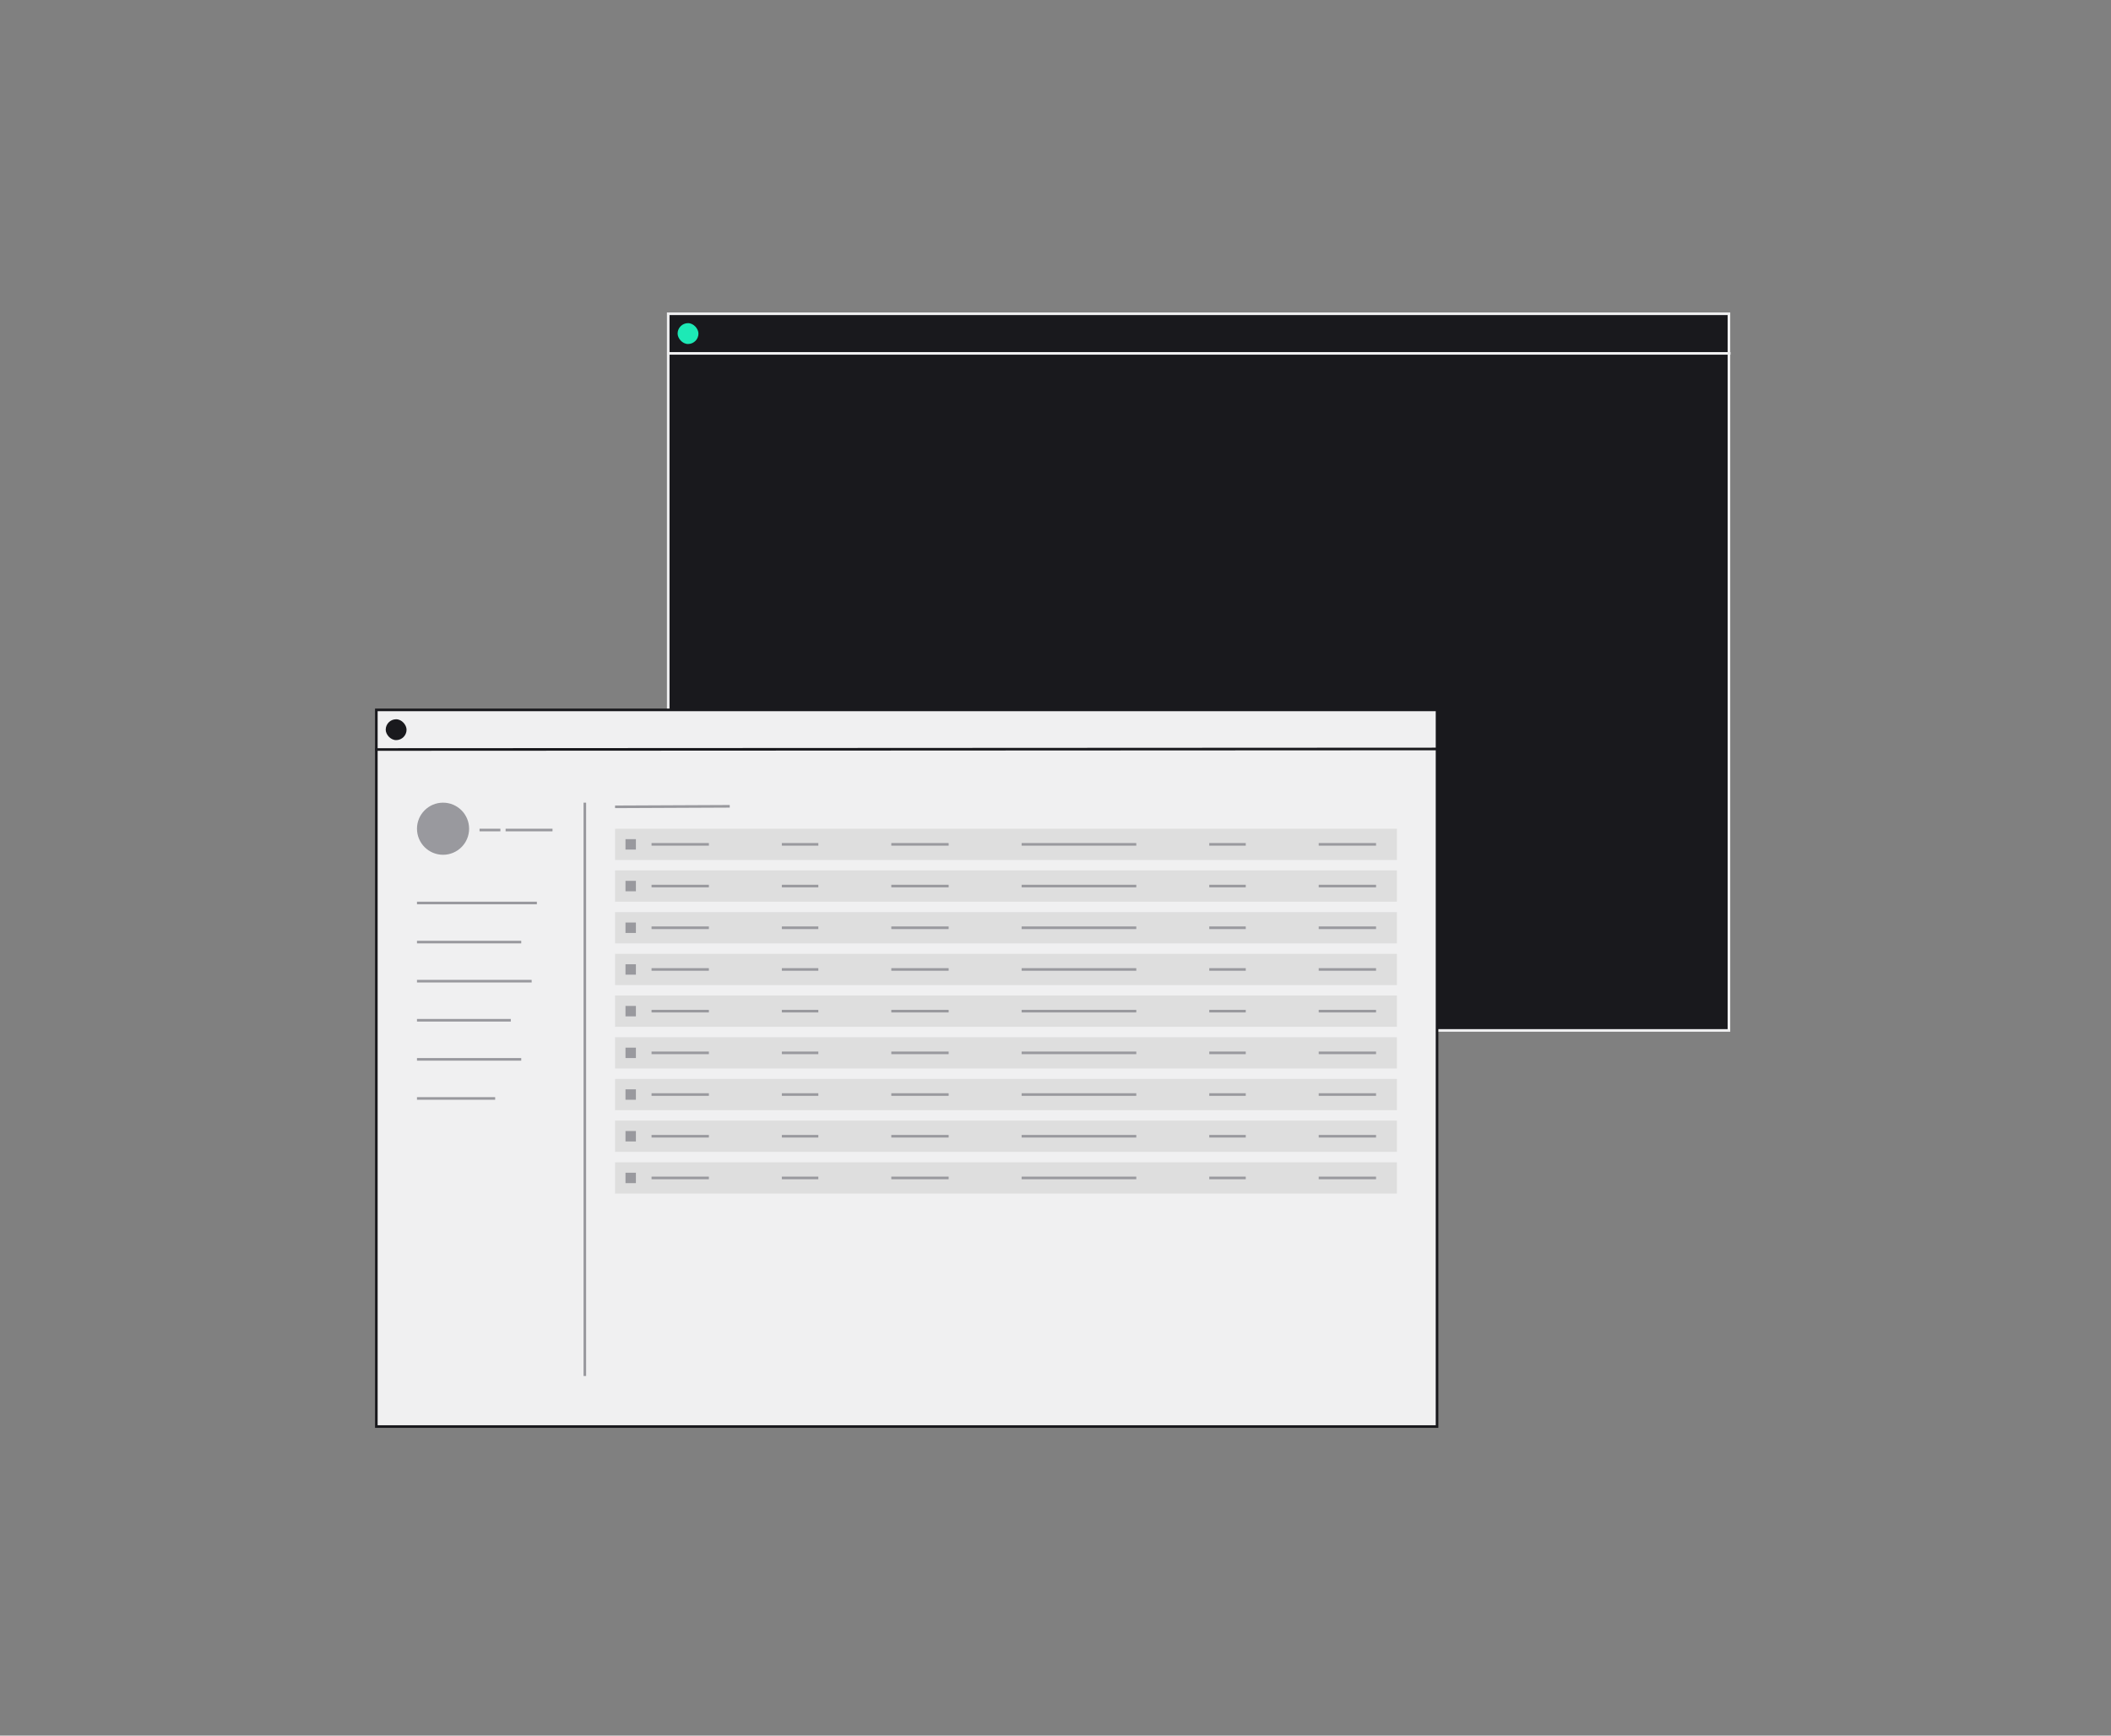 <svg xmlns="http://www.w3.org/2000/svg" viewBox="0 0 405 333" fill="none"><rect x="0" y="0" width="405" height="333" fill="#808080" stroke="none"/><style>
@keyframes a0_t { 0% { transform: translate(-10px,0px); } 9.655% { transform: translate(-10px,0px); animation-timing-function: cubic-bezier(.4,0,1,1); } 11.034% { transform: translate(0px,0px); } 97.931% { transform: translate(0px,0px); animation-timing-function: cubic-bezier(0,0,.6,1); } 99.31% { transform: translate(-10px,0px); } 100% { transform: translate(-10px,0px); } }
@keyframes a0_o { 0% { opacity: 0; } 9.655% { opacity: 0; animation-timing-function: cubic-bezier(.4,0,1,1); } 11.034% { opacity: 1; } 97.931% { opacity: 1; animation-timing-function: cubic-bezier(0,0,.6,1); } 99.31% { opacity: 0; } 100% { opacity: 0; } }
@keyframes a1_t { 0% { transform: translate(-10px,0px); } 8.966% { transform: translate(-10px,0px); animation-timing-function: cubic-bezier(.4,0,1,1); } 10.345% { transform: translate(0px,0px); } 97.241% { transform: translate(0px,0px); animation-timing-function: cubic-bezier(0,0,.6,1); } 98.621% { transform: translate(-10px,0px); } 100% { transform: translate(-10px,0px); } }
@keyframes a1_o { 0% { opacity: 0; } 8.966% { opacity: 0; animation-timing-function: cubic-bezier(.4,0,1,1); } 10.345% { opacity: 1; } 97.241% { opacity: 1; animation-timing-function: cubic-bezier(0,0,.6,1); } 98.621% { opacity: 0; } 100% { opacity: 0; } }
@keyframes a2_f { 0% { fill: #f0f0f1; } 57.241% { fill: #f0f0f1; } 58.621% { fill: #1DE9B6; } 100% { fill: #1DE9B6; } }
@keyframes a3_f { 0% { fill: #f0f0f1; } 57.241% { fill: #f0f0f1; } 58.621% { fill: #1DE9B6; } 100% { fill: #1DE9B6; } }
@keyframes a4_t { 0% { transform: translate(-10px,0px); } 8.276% { transform: translate(-10px,0px); animation-timing-function: cubic-bezier(.4,0,1,1); } 9.655% { transform: translate(0px,0px); } 96.552% { transform: translate(0px,0px); animation-timing-function: cubic-bezier(0,0,.6,1); } 97.931% { transform: translate(-10px,0px); } 100% { transform: translate(-10px,0px); } }
@keyframes a4_o { 0% { opacity: 0; } 8.276% { opacity: 0; animation-timing-function: cubic-bezier(.4,0,1,1); } 9.655% { opacity: 1; } 96.552% { opacity: 1; animation-timing-function: cubic-bezier(0,0,.6,1); } 97.931% { opacity: 0; } 100% { opacity: 0; } }
@keyframes a5_t { 0% { transform: translate(-10px,0px); } 7.586% { transform: translate(-10px,0px); animation-timing-function: cubic-bezier(.4,0,1,1); } 8.966% { transform: translate(0px,0px); } 95.862% { transform: translate(0px,0px); animation-timing-function: cubic-bezier(0,0,.6,1); } 97.241% { transform: translate(-10px,0px); } 100% { transform: translate(-10px,0px); } }
@keyframes a5_o { 0% { opacity: 0; } 7.586% { opacity: 0; animation-timing-function: cubic-bezier(.4,0,1,1); } 8.966% { opacity: 1; } 95.862% { opacity: 1; animation-timing-function: cubic-bezier(0,0,.6,1); } 97.241% { opacity: 0; } 100% { opacity: 0; } }
@keyframes a6_t { 0% { transform: translate(-10px,0px); } 6.896% { transform: translate(-10px,0px); animation-timing-function: cubic-bezier(.4,0,1,1); } 8.276% { transform: translate(0px,0px); } 95.172% { transform: translate(0px,0px); animation-timing-function: cubic-bezier(0,0,.6,1); } 96.552% { transform: translate(-10px,0px); } 100% { transform: translate(-10px,0px); } }
@keyframes a6_o { 0% { opacity: 0; } 6.897% { opacity: 0; animation-timing-function: cubic-bezier(.4,0,1,1); } 8.276% { opacity: 1; } 95.172% { opacity: 1; animation-timing-function: cubic-bezier(0,0,.6,1); } 96.552% { opacity: 0; } 100% { opacity: 0; } }
@keyframes a7_t { 0% { transform: translate(-10px,0px); } 6.207% { transform: translate(-10px,0px); animation-timing-function: cubic-bezier(.4,0,1,1); } 7.586% { transform: translate(0px,0px); } 94.483% { transform: translate(0px,0px); animation-timing-function: cubic-bezier(0,0,.6,1); } 95.862% { transform: translate(-10px,0px); } 100% { transform: translate(-10px,0px); } }
@keyframes a7_o { 0% { opacity: 0; } 6.207% { opacity: 0; animation-timing-function: cubic-bezier(.4,0,1,1); } 7.586% { opacity: 1; } 94.483% { opacity: 1; animation-timing-function: cubic-bezier(0,0,.6,1); } 95.862% { opacity: 0; } 100% { opacity: 0; } }
@keyframes a8_f { 0% { fill: #1DE9B6; } 56.552% { fill: #1DE9B6; } 57.931% { fill: #f0f0f1; } 100% { fill: #f0f0f1; } }
@keyframes a9_f { 0% { fill: #1DE9B6; } 56.552% { fill: #1DE9B6; } 57.931% { fill: #f0f0f1; } 100% { fill: #f0f0f1; } }
@keyframes a10_t { 0% { transform: translate(-10px,0px); } 5.517% { transform: translate(-10px,0px); animation-timing-function: cubic-bezier(.4,0,1,1); } 6.896% { transform: translate(0px,0px); } 93.793% { transform: translate(0px,0px); animation-timing-function: cubic-bezier(0,0,.6,1); } 95.172% { transform: translate(-10px,0px); } 100% { transform: translate(-10px,0px); } }
@keyframes a10_o { 0% { opacity: 0; } 5.517% { opacity: 0; animation-timing-function: cubic-bezier(.4,0,1,1); } 6.897% { opacity: 1; } 93.793% { opacity: 1; animation-timing-function: cubic-bezier(0,0,.6,1); } 95.172% { opacity: 0; } 100% { opacity: 0; } }
@keyframes a11_t { 0% { transform: translate(-10px,0px); } 4.827% { transform: translate(-10px,0px); animation-timing-function: cubic-bezier(.4,0,1,1); } 6.207% { transform: translate(0px,0px); } 93.103% { transform: translate(0px,0px); animation-timing-function: cubic-bezier(0,0,.6,1); } 94.483% { transform: translate(-10px,0px); } 100% { transform: translate(-10px,0px); } }
@keyframes a11_o { 0% { opacity: 0; } 4.828% { opacity: 0; animation-timing-function: cubic-bezier(.4,0,1,1); } 6.207% { opacity: 1; } 93.103% { opacity: 1; animation-timing-function: cubic-bezier(0,0,.6,1); } 94.483% { opacity: 0; } 100% { opacity: 0; } }
@keyframes a12_t { 0% { transform: translate(-10px,0px); } 4.138% { transform: translate(-10px,0px); animation-timing-function: cubic-bezier(.4,0,1,1); } 5.517% { transform: translate(0px,0px); } 92.414% { transform: translate(0px,0px); animation-timing-function: cubic-bezier(0,0,.6,1); } 93.793% { transform: translate(-10px,0px); } 100% { transform: translate(-10px,0px); } }
@keyframes a12_o { 0% { opacity: 0; } 4.138% { opacity: 0; animation-timing-function: cubic-bezier(.4,0,1,1); } 5.517% { opacity: 1; } 92.414% { opacity: 1; animation-timing-function: cubic-bezier(0,0,.6,1); } 93.793% { opacity: 0; } 100% { opacity: 0; } }
@keyframes a13_f { 0% { fill: #1DE9B6; } 55.862% { fill: #1DE9B6; } 57.241% { fill: #f0f0f1; } 100% { fill: #f0f0f1; } }
@keyframes a14_f { 0% { fill: #1DE9B6; } 55.862% { fill: #1DE9B6; } 57.241% { fill: #f0f0f1; } 100% { fill: #f0f0f1; } }
@keyframes a15_t { 0% { transform: translate(-10px,0px); } 3.448% { transform: translate(-10px,0px); animation-timing-function: cubic-bezier(.4,0,1,1); } 4.827% { transform: translate(0px,0px); } 91.724% { transform: translate(0px,0px); animation-timing-function: cubic-bezier(0,0,.6,1); } 93.103% { transform: translate(-10px,0px); } 100% { transform: translate(-10px,0px); } }
@keyframes a15_o { 0% { opacity: 0; } 3.448% { opacity: 0; animation-timing-function: cubic-bezier(.4,0,1,1); } 4.828% { opacity: 1; } 91.724% { opacity: 1; animation-timing-function: cubic-bezier(0,0,.6,1); } 93.103% { opacity: 0; } 100% { opacity: 0; } }
@keyframes a16_t { 0% { transform: translate(-10px,0px); } 10.345% { transform: translate(-10px,0px); animation-timing-function: cubic-bezier(.4,0,1,1); } 11.724% { transform: translate(0px,0px); } 53.103% { transform: translate(0px,0px); animation-timing-function: cubic-bezier(0,0,.6,1); } 54.483% { transform: translate(-10px,0px); } 100% { transform: translate(-10px,0px); } }
@keyframes a16_o { 0% { opacity: 0; } 10.345% { opacity: 0; animation-timing-function: cubic-bezier(.4,0,1,1); } 11.724% { opacity: 1; } 53.103% { opacity: 1; animation-timing-function: cubic-bezier(0,0,.6,1); } 54.483% { opacity: 0; } 100% { opacity: 0; } }
@keyframes a17_t { 0% { transform: translate(-10px,0px); } 54.483% { transform: translate(-10px,0px); animation-timing-function: cubic-bezier(.4,0,1,1); } 55.862% { transform: translate(0px,0px); } 98.621% { transform: translate(0px,0px); animation-timing-function: cubic-bezier(0,0,.6,1); } 100% { transform: translate(-10px,0px); } }
@keyframes a17_o { 0% { opacity: 0; } 54.483% { opacity: 0; animation-timing-function: cubic-bezier(.4,0,1,1); } 55.862% { opacity: 1; } 98.621% { opacity: 1; animation-timing-function: cubic-bezier(0,0,.6,1); } 100% { opacity: 0; } }
@keyframes a18_t { 0% { transform: translate(0px,0px); } 22.069% { transform: translate(0px,0px); animation-timing-function: cubic-bezier(.4,0,1,1); } 24.138% { transform: translate(-33px,0px); } 48.276% { transform: translate(-33px,0px); animation-timing-function: cubic-bezier(0,0,.6,1); } 50.345% { transform: translate(0px,0px); } 72.414% { transform: translate(0px,0px); animation-timing-function: cubic-bezier(.4,0,1,1); } 74.483% { transform: translate(-33px,0px); } 100% { transform: translate(-33px,0px); } }
@keyframes a18_o { 0% { opacity: 1; } 22.759% { opacity: 1; animation-timing-function: cubic-bezier(.4,0,1,1); } 24.138% { opacity: 0; } 48.276% { opacity: 0; animation-timing-function: cubic-bezier(0,0,.6,1); } 49.655% { opacity: 1; } 73.103% { opacity: 1; animation-timing-function: cubic-bezier(.4,0,1,1); } 74.483% { opacity: 0; } 100% { opacity: 0; } }
@keyframes a19_f { 0% { fill: #dedede; } 17.241% { fill: #dedede; } 18.621% { fill: #6be2bd; } 22.759% { fill: #6be2bd; } 24.138% { fill: #dedede; } 62.069% { fill: #dedede; } 63.448% { fill: #6be2bd; } 67.586% { fill: #6be2bd; } 68.966% { fill: #dedede; } 100% { fill: #dedede; } }
@keyframes a20_f { 0% { fill: #99999e; } 17.241% { fill: #99999e; } 18.621% { fill: #fff; } 22.759% { fill: #fff; } 24.138% { fill: #99999e; } 62.069% { fill: #99999e; } 63.448% { fill: #fff; } 67.586% { fill: #fff; } 68.966% { fill: #99999e; } 100% { fill: #99999e; } }
@keyframes a21_s { 0% { stroke: #99999e; } 17.241% { stroke: #99999e; } 18.621% { stroke: #fff; } 22.759% { stroke: #fff; } 24.138% { stroke: #99999e; } 62.069% { stroke: #99999e; } 63.448% { stroke: #fff; } 67.586% { stroke: #fff; } 68.966% { stroke: #99999e; } 100% { stroke: #99999e; } }
@keyframes a22_s { 0% { stroke: #99999e; } 17.241% { stroke: #99999e; } 18.621% { stroke: #fff; } 22.759% { stroke: #fff; } 24.138% { stroke: #99999e; } 62.069% { stroke: #99999e; } 63.448% { stroke: #fff; } 67.586% { stroke: #fff; } 68.966% { stroke: #99999e; } 100% { stroke: #99999e; } }
@keyframes a23_s { 0% { stroke: #99999e; } 17.241% { stroke: #99999e; } 18.621% { stroke: #fff; } 22.759% { stroke: #fff; } 24.138% { stroke: #99999e; } 62.069% { stroke: #99999e; } 63.448% { stroke: #fff; } 67.586% { stroke: #fff; } 68.966% { stroke: #99999e; } 100% { stroke: #99999e; } }
@keyframes a24_s { 0% { stroke: #99999e; } 17.241% { stroke: #99999e; } 18.621% { stroke: #fff; } 22.759% { stroke: #fff; } 24.138% { stroke: #99999e; } 62.069% { stroke: #99999e; } 63.448% { stroke: #fff; } 67.586% { stroke: #fff; } 68.966% { stroke: #99999e; } 100% { stroke: #99999e; } }
@keyframes a25_s { 0% { stroke: #99999e; } 17.241% { stroke: #99999e; } 18.621% { stroke: #fff; } 22.759% { stroke: #fff; } 24.138% { stroke: #99999e; } 62.069% { stroke: #99999e; } 63.448% { stroke: #fff; } 67.586% { stroke: #fff; } 68.966% { stroke: #99999e; } 100% { stroke: #99999e; } }
@keyframes a26_s { 0% { stroke: #99999e; } 17.241% { stroke: #99999e; } 18.621% { stroke: #fff; } 22.759% { stroke: #fff; } 24.138% { stroke: #99999e; } 62.069% { stroke: #99999e; } 63.448% { stroke: #fff; } 67.586% { stroke: #fff; } 68.966% { stroke: #99999e; } 100% { stroke: #99999e; } }
@keyframes a27_t { 0% { transform: translate(10px,0px); } 27.586% { transform: translate(10px,0px); animation-timing-function: cubic-bezier(0,0,.6,1); } 29.655% { transform: translate(0px,0px); } 42.069% { transform: translate(0px,0px); animation-timing-function: cubic-bezier(.4,0,1,1); } 44.138% { transform: translate(10px,0px); } 77.931% { transform: translate(10px,0px); animation-timing-function: cubic-bezier(0,0,.6,1); } 80% { transform: translate(0px,0px); } 89.655% { transform: translate(0px,0px); animation-timing-function: cubic-bezier(.4,0,1,1); } 91.724% { transform: translate(10px,0px); } 100% { transform: translate(10px,0px); } }
@keyframes a27_o { 0% { opacity: 0; } 27.586% { opacity: 0; animation-timing-function: cubic-bezier(0,0,.6,1); } 28.966% { opacity: 1; } 42.759% { opacity: 1; animation-timing-function: cubic-bezier(.4,0,1,1); } 44.138% { opacity: 0; } 77.931% { opacity: 0; animation-timing-function: cubic-bezier(0,0,.6,1); } 79.31% { opacity: 1; } 90.345% { opacity: 1; animation-timing-function: cubic-bezier(.4,0,1,1); } 91.724% { opacity: 0; } 100% { opacity: 0; } }
@keyframes a28_f { 0% { fill: #1DE9B6; } 37.241% { fill: #1DE9B6; } 38.621% { fill: #19191d; } 75.862% { fill: #19191d; } 77.241% { fill: #5a5b6a; } 100% { fill: #5a5b6a; } }
@keyframes a29_s { 0% { stroke: #1DE9B6; } 75.862% { stroke: #1DE9B6; } 77.241% { stroke: #5a5b6a; } 100% { stroke: #5a5b6a; } }
@keyframes a29_f { 0% { fill: #1DE9B6; } 75.862% { fill: #1DE9B6; } 77.241% { fill: #5a5b6a; } 100% { fill: #5a5b6a; } }
@keyframes a30_s { 0% { stroke: #99999e; } 75.862% { stroke: #99999e; } 77.241% { stroke: #5a5b6a; } 100% { stroke: #5a5b6a; } }
@keyframes a31_s { 0% { stroke: #1DE9B6; } 75.862% { stroke: #1DE9B6; } 77.241% { stroke: #5a5b6a; } 100% { stroke: #5a5b6a; } }
@keyframes a31_f { 0% { fill: #fff; } 32.414% { fill: #fff; } 33.793% { fill: #1DE9B6; } 75.862% { fill: #1DE9B6; } 77.241% { fill: #fff; } 100% { fill: #fff; } }
@keyframes a32_s { 0% { stroke: #99999e; } 75.862% { stroke: #99999e; } 77.241% { stroke: #5a5b6a; } 100% { stroke: #5a5b6a; } }
@keyframes a33_s { 0% { stroke: #99999e; } 75.862% { stroke: #99999e; } 77.241% { stroke: #5a5b6a; } 100% { stroke: #5a5b6a; } }
@keyframes a34_f { 0% { fill: #fff; } 75.862% { fill: #fff; } 77.241% { fill: #c6c6c6; } 100% { fill: #c6c6c6; } }
@keyframes a35_s { 0% { stroke: #1DE9B6; } 75.862% { stroke: #1DE9B6; } 77.241% { stroke: #5a5b6a; } 100% { stroke: #5a5b6a; } }
@keyframes a36_f { 0% { fill: #fff; } 75.862% { fill: #fff; } 77.241% { fill: #c6c6c6; } 100% { fill: #c6c6c6; } }
@keyframes a37_s { 0% { stroke: #1DE9B6; } 75.862% { stroke: #1DE9B6; } 77.241% { stroke: #5a5b6a; } 100% { stroke: #5a5b6a; } }
@keyframes a38_f { 0% { fill: #fff; } 75.862% { fill: #fff; } 77.241% { fill: #c6c6c6; } 100% { fill: #c6c6c6; } }
@keyframes a39_s { 0% { stroke: #1DE9B6; } 75.862% { stroke: #1DE9B6; } 77.241% { stroke: #5a5b6a; } 100% { stroke: #5a5b6a; } }
@keyframes a40_s { 0% { stroke: #1DE9B6; } 75.862% { stroke: #1DE9B6; } 77.241% { stroke: #5a5b6a; } 100% { stroke: #5a5b6a; } }
</style><rect x="128.2" y="60.2" width="203.5" height="137.5" fill="#19191d" stroke="#f0f0f1" stroke-width=".5"/><g opacity="0" transform="translate(-10,0)" style="animation: 14.5s linear infinite both a0_t, 14.5s linear infinite both a0_o;"><rect x="138" y="127" width="12" height=".5" fill="#f0f0f1"/><rect x="154" y="127" width="19" height=".5" fill="#f0f0f1"/></g><g opacity="0" transform="translate(-10,0)" style="animation: 14.5s linear infinite both a1_t, 14.5s linear infinite both a1_o;"><rect width="14" height=".5" fill="#f0f0f1" transform="translate(149,122)" style="animation: 14.5s linear infinite both a2_f;"/><rect width="24" height=".5" fill="#f0f0f1" transform="translate(167,122)" style="animation: 14.5s linear infinite both a3_f;"/></g><g opacity="0" transform="translate(-10,0)" style="animation: 14.5s linear infinite both a4_t, 14.5s linear infinite both a4_o;"><rect x="145" y="116.5" width="24" height=".5" fill="#f0f0f1"/><rect x="173" y="116.5" width="8" height=".5" fill="#f0f0f1"/></g><g opacity="0" transform="translate(-10,0)" style="animation: 14.5s linear infinite both a5_t, 14.5s linear infinite both a5_o;"><rect x="145" y="111" width="24" height=".5" fill="#f0f0f1"/><rect x="173" y="111" width="16" height=".5" fill="#f0f0f1"/></g><g opacity="0" transform="translate(-10,0)" style="animation: 14.5s linear infinite both a6_t, 14.5s linear infinite both a6_o;"><rect x="145" y="105.5" width="14" height=".5" fill="#f0f0f1"/><rect x="163" y="105.5" width="8" height=".5" fill="#f0f0f1"/><rect x="175" y="105.5" width="7" height=".5" fill="#1DE9B6"/></g><g opacity="0" transform="translate(-10,0)" style="animation: 14.5s linear infinite both a7_t, 14.5s linear infinite both a7_o;"><rect width="24" height=".5" fill="#1DE9B6" transform="translate(145,100)" style="animation: 14.5s linear infinite both a8_f;"/><rect width="16" height=".5" fill="#1DE9B6" transform="translate(173,100)" style="animation: 14.5s linear infinite both a9_f;"/></g><g opacity="0" transform="translate(-10,0)" style="animation: 14.5s linear infinite both a10_t, 14.5s linear infinite both a10_o;"><rect x="161" y="94.5" width="16" height=".5" fill="#f0f0f1"/><rect x="181" y="94.5" width="4.2" height=".5" fill="#f0f0f1"/><rect x="145" y="94.5" width="12" height=".5" fill="#f0f0f1"/></g><g opacity="0" transform="translate(-10,0)" style="animation: 14.5s linear infinite both a11_t, 14.5s linear infinite both a11_o;"><rect x="145" y="89" width="7.7" height=".5" fill="#f0f0f1"/><rect x="157" y="89" width="11.7" height=".5" fill="#f0f0f1"/></g><g opacity="0" transform="translate(-10,0)" style="animation: 14.5s linear infinite both a12_t, 14.5s linear infinite both a12_o;"><rect width="8" height=".5" fill="#1DE9B6" transform="translate(145,83.5)" style="animation: 14.5s linear infinite both a13_f;"/><rect width="38" height=".5" fill="#1DE9B6" transform="translate(157,83.5)" style="animation: 14.5s linear infinite both a14_f;"/></g><g opacity="0" transform="translate(-10,0)" style="animation: 14.5s linear infinite both a15_t, 14.5s linear infinite both a15_o;"><rect x="138" y="78" width="12" height=".5" fill="#f0f0f1"/><rect x="154" y="78" width="19" height=".5" fill="#f0f0f1"/></g><path stroke="#f0f0f1" stroke-width=".5" d="M128 67.8h204"/><rect x="130" y="62" width="4" height="4" rx="2" fill="#1DE9B6"/><path d="M288 86c-0.4 0-0.7-0.1-0.8-0.3c-0.2-0.2-0.3-0.4-0.3-0.7h-0.1c-0.1 .4-0.4 .6-0.7 .8c-0.3 .2-0.7 .3-1.2 .3c-0.6 0-1.1-0.1-1.5-0.5c-0.4-0.3-0.6-0.8-0.6-1.3c0-0.6 .2-1.1 .6-1.4c.5-0.3 1.1-0.4 2.1-0.4h1.3v-0.7c0-0.4-0.1-0.7-0.4-1c-0.2-0.2-0.6-0.3-1.1-0.3c-0.4 0-0.7 .1-1 .2c-0.3 .2-0.5 .4-0.6 .7l-0.7-0.5c.1-0.1 .2-0.3 .3-0.5c.2-0.1 .3-0.2 .5-0.4c.2-0.1 .5-0.2 .7-0.2c.3-0.1 .6-0.1 .9-0.1c.7 0 1.3 .1 1.7 .5c.4 .4 .7 .9 .7 1.6v3.4h.8v.8h-0.6Zm-2.9-0.7c.3 0 .5 0 .7 0c.2-0.1 .4-0.2 .5-0.3c.2-0.1 .3-0.2 .4-0.3c.1-0.2 .1-0.3 .1-0.5v-1h-1.3c-0.6 0-1 .1-1.3 .2c-0.2 .2-0.4 .4-0.4 .7v.3c0 .3 .1 .5 .4 .7c.2 .2 .5 .2 .9 .2Zm9.2-0.3c-0.4 .8-1.1 1.1-1.9 1.1c-0.8 0-1.4-0.2-1.8-0.8c-0.4-0.6-0.7-1.4-0.7-2.4c0-1 .3-1.8 .7-2.4c.4-0.6 1-0.8 1.8-0.8c.8 0 1.5 .3 1.9 1.1v-3.7h1v8.9h-1v-1Zm-1.6 .3c.3 0 .5 0 .6-0.1c.2 0 .4-0.1 .6-0.2c.1-0.1 .2-0.3 .3-0.4c.1-0.2 .1-0.4 .1-0.6v-2.2c0-0.2 0-0.4-0.1-0.6c-0.1-0.1-0.2-0.2-0.3-0.3c-0.2-0.2-0.4-0.2-0.6-0.3c-0.1-0.1-0.3-0.1-0.6-0.1c-0.5 0-1 .2-1.3 .5c-0.3 .4-0.4 .8-0.4 1.4v1c0 .6 .1 1 .4 1.4c.3 .3 .8 .5 1.3 .5Zm4.4 .7v-6.2h.9v.7c.1-0.2 .2-0.4 .4-0.6c.2-0.2 .4-0.2 .8-0.2c.3 0 .6 .1 .8 .2c.2 .2 .3 .4 .3 .7h.1c.1-0.2 .2-0.5 .4-0.7c.2-0.1 .5-0.2 .9-0.2c.5 0 .8 .1 1 .5c.2 .3 .3 .8 .3 1.5v4.3h-0.9v-4.1c0-0.6-0.1-0.9-0.2-1.1c-0.1-0.2-0.3-0.3-0.6-0.3c-0.2 0-0.4 0-0.6 .2c-0.2 .2-0.2 .4-0.2 .8v4.5h-0.9v-4.1c0-0.6-0.1-0.9-0.2-1.1c-0.1-0.2-0.3-0.3-0.6-0.3c-0.2 0-0.4 0-0.6 .2c-0.2 .2-0.2 .4-0.2 .8v4.5h-0.9Zm10.5-7.6c-0.3 0-0.5 0-0.6-0.1c-0.1-0.1-0.2-0.3-0.2-0.5v-0.2c0-0.1 .1-0.3 .2-0.4c.1-0.1 .3-0.2 .6-0.2c.3 0 .5 .1 .6 .2c.1 .1 .1 .3 .1 .4v.2c0 .2 0 .4-0.1 .5c-0.1 .1-0.3 .1-0.6 .1Zm-2.7 6.8h2.2v-4.6h-2.2v-0.8h3.2v5.4h2.1v.8h-5.3v-0.8Zm7.1 .8v-6.2h.9v1h.1c.1-0.1 .1-0.3 .2-0.4c.1-0.2 .2-0.3 .4-0.4c.1-0.1 .3-0.2 .5-0.2c.2-0.1 .4-0.1 .7-0.1c.6 0 1.1 .2 1.5 .6c.4 .4 .6 1 .6 1.7v4h-1v-3.8c0-0.6-0.1-1-0.3-1.3c-0.3-0.2-0.6-0.4-1.1-0.4c-0.2 0-0.4 0-0.6 .1c-0.2 0-0.3 .1-0.5 .2c-0.1 .1-0.2 .2-0.3 .4c-0.1 .1-0.2 .3-0.2 .5v4.3h-0.9Z" fill="#f0f0f1" opacity="0" transform="translate(-10,0)" style="animation: 14.5s linear infinite both a16_t, 14.5s linear infinite both a16_o;"/><path d="M288.8 86.7c0 .6-0.3 1.1-0.8 1.4c-0.5 .3-1.3 .4-2.4 .4c-1 0-1.7-0.1-2.1-0.4c-0.5-0.2-0.7-0.6-0.7-1.1c0-0.3 .1-0.6 .3-0.8c.2-0.2 .4-0.3 .7-0.4v-0.1c-0.1-0.1-0.3-0.2-0.4-0.4c-0.1-0.1-0.1-0.3-0.1-0.5c0-0.3 .1-0.5 .3-0.7c.2-0.2 .5-0.3 .8-0.4c-0.4-0.2-0.7-0.4-0.9-0.7c-0.2-0.4-0.3-0.8-0.3-1.2c0-0.3 0-0.6 .2-0.9c.1-0.2 .2-0.5 .4-0.6c.3-0.2 .5-0.4 .8-0.5c.3-0.1 .6-0.1 1-0.1c.5 0 .9 0 1.2 .2v-0.1c0-0.2 .1-0.4 .2-0.6c.1-0.2 .3-0.2 .6-0.2h1.1v.8h-1.4v.4c.2 .2 .4 .4 .5 .7c.1 .3 .2 .6 .2 .9c0 .3-0.1 .6-0.2 .9c-0.1 .2-0.3 .5-0.5 .6c-0.2 .2-0.4 .4-0.7 .5c-0.3 .1-0.7 .1-1 .1c-0.1 0-0.2 0-0.3 0c-0.1 0-0.2 0-0.3 0c-0.1 0-0.2 0-0.3 .1c-0.1 0-0.2 .1-0.3 .1c-0.1 .1-0.1 .1-0.2 .2c-0.1 .1-0.1 .2-0.1 .3c0 .2 .1 .3 .3 .4c.2 0 .4 .1 .7 .1h1.4c.8 0 1.4 .1 1.7 .4c.4 .3 .6 .7 .6 1.2Zm-0.9 .1c0-0.3-0.1-0.5-0.3-0.6c-0.2-0.2-0.6-0.3-1.1-0.3h-2.1c-0.5 .2-0.7 .5-0.7 .9c0 .3 .1 .5 .4 .7c.2 .2 .5 .3 1 .3h1c.5 0 1-0.1 1.3-0.3c.3-0.2 .5-0.4 .5-0.7Zm-2.3-3.6c.5 0 .8-0.1 1-0.3c.3-0.3 .4-0.6 .4-0.9v-0.4c0-0.3-0.1-0.6-0.4-0.9c-0.2-0.2-0.5-0.3-1-0.3c-0.5 0-0.8 .1-1.1 .3c-0.2 .3-0.3 .6-0.3 .9v.4c0 .3 .1 .6 .3 .9c.3 .2 .6 .3 1.1 .3Zm8.7 1.8h-0.1c0 .1-0.1 .3-0.2 .4c-0.1 .2-0.2 .3-0.4 .4c-0.1 .1-0.3 .2-0.5 .2c-0.1 .1-0.4 .1-0.6 .1c-0.7 0-1.2-0.2-1.6-0.6c-0.4-0.4-0.6-1-0.6-1.7v-4h1v3.8c0 .6 .1 1 .4 1.3c.2 .3 .6 .4 1 .4c.2 0 .4 0 .6-0.1c.2 0 .4-0.1 .5-0.2c.1-0.1 .3-0.2 .4-0.4c0-0.1 .1-0.3 .1-0.5v-4.3h.9v6.2h-0.9v-1Zm5.8 1.1c-0.4 0-0.8 0-1.2-0.2c-0.3-0.1-0.6-0.4-0.9-0.6c-0.3-0.3-0.4-0.7-0.6-1.1c-0.1-0.4-0.2-0.8-0.2-1.3c0-0.5 .1-0.9 .2-1.3c.2-0.4 .4-0.8 .6-1c.3-0.3 .6-0.6 .9-0.7c.3-0.2 .7-0.2 1.2-0.2c.4 0 .8 0 1.1 .2c.3 .1 .6 .4 .9 .6c.2 .3 .4 .6 .5 1c.1 .3 .2 .7 .2 1.2v.4h-4.6v.3c0 .3 .1 .6 .2 .8c0 .2 .2 .4 .3 .6c.2 .2 .4 .3 .6 .4c.3 .1 .5 .1 .8 .1c.4 0 .8-0.1 1.1-0.3c.3-0.2 .5-0.4 .7-0.8l.7 .5c-0.2 .4-0.5 .8-0.9 1c-0.4 .3-1 .4-1.6 .4Zm0-5.6c-0.3 0-0.5 0-0.8 .1c-0.2 .1-0.4 .2-0.6 .4c-0.1 .2-0.2 .4-0.3 .6c-0.1 .2-0.2 .5-0.2 .7v.1h3.6v-0.1c0-0.3-0.1-0.5-0.2-0.8c0-0.2-0.2-0.4-0.3-0.5c-0.1-0.2-0.3-0.3-0.5-0.4c-0.2-0.1-0.5-0.1-0.7-0.1Zm7.2 5.6c-0.7 0-1.2-0.1-1.7-0.3c-0.5-0.2-0.9-0.5-1.2-0.9l.7-0.5c.3 .3 .6 .5 .9 .7c.4 .2 .8 .2 1.3 .2c.5 0 .9 0 1.2-0.2c.3-0.2 .4-0.5 .4-0.8c0-0.2 0-0.3 0-0.4c-0.1-0.1-0.2-0.2-0.3-0.3c-0.1-0.1-0.2-0.1-0.3-0.1c-0.2-0.1-0.3-0.1-0.4-0.1l-1-0.2c-0.2 0-0.5 0-0.7-0.1c-0.3-0.1-0.5-0.1-0.7-0.3c-0.2-0.1-0.4-0.3-0.5-0.5c-0.2-0.2-0.2-0.5-0.2-0.8c0-0.3 0-0.6 .1-0.8c.2-0.2 .3-0.4 .6-0.6c.2-0.1 .5-0.2 .8-0.3c.3-0.1 .6-0.1 1-0.1c.5 0 1 .1 1.4 .2c.4 .2 .8 .4 1.1 .8l-0.6 .5c-0.1 0-0.2-0.1-0.3-0.2c-0.1-0.1-0.3-0.2-0.4-0.3c-0.2 0-0.4-0.1-0.6-0.2c-0.2 0-0.4 0-0.7 0c-0.5 0-0.8 .1-1.1 .2c-0.3 .2-0.4 .4-0.4 .8c0 .1 0 .2 .1 .4c.1 .1 .1 .1 .2 .2c.1 .1 .3 .1 .4 .2c.1 0 .3 0 .4 .1l1 .1c.2 0 .4 .1 .7 .1c.2 .1 .5 .2 .7 .3c.2 .1 .3 .3 .5 .5c.1 .2 .2 .5 .2 .8c0 .6-0.2 1.1-0.7 1.4c-0.5 .4-1.1 .5-1.9 .5Zm7.4-0.1c-0.5 0-0.8-0.1-1-0.4c-0.3-0.3-0.4-0.6-0.4-1v-4h-2v-0.8h1.5c.2 0 .4 0 .4-0.1c.1-0.1 .2-0.2 .2-0.5v-1.6h.9v2.2h2.8v.8h-2.8v4.6h2.8v.8h-2.4Z" fill="#f0f0f1" opacity="0" transform="translate(-10,0)" style="animation: 14.5s linear infinite both a17_t, 14.5s linear infinite both a17_o;"/><rect x="72.2" y="136.2" width="203.5" height="137.5" fill="#f0f0f1" stroke="#19191d" stroke-width=".5"/><rect x="74" y="138" width="4" height="4" rx="2" fill="#19191d"/><path stroke="#19191d" stroke-width=".5" d="M72 143.8l204-0.1"/><path stroke="#99999e" stroke-width=".5" d="M118 154.8l22-0.1"/><g style="animation: 14.5s linear infinite both a18_t, 14.5s linear infinite both a18_o;"><g><rect x="118" y="159" width="150" height="6" fill="#dedede"/><rect x="120" y="161" width="2" height="2" fill="#99999e"/><path stroke="#99999e" stroke-width=".5" d="M125 162h11"/><path stroke="#99999e" stroke-width=".5" d="M196 162h22"/><path stroke="#99999e" stroke-width=".5" d="M150 162h7"/><path stroke="#99999e" stroke-width=".5" d="M232 162h7"/><path stroke="#99999e" stroke-width=".5" d="M171 162h11"/><path stroke="#99999e" stroke-width=".5" d="M253 162h11"/></g><g><rect x="118" y="167" width="150" height="6" fill="#dedede"/><rect x="120" y="169" width="2" height="2" fill="#99999e"/><path stroke="#99999e" stroke-width=".5" d="M125 170h11"/><path stroke="#99999e" stroke-width=".5" d="M196 170h22"/><path stroke="#99999e" stroke-width=".5" d="M150 170h7"/><path stroke="#99999e" stroke-width=".5" d="M232 170h7"/><path stroke="#99999e" stroke-width=".5" d="M171 170h11"/><path stroke="#99999e" stroke-width=".5" d="M253 170h11"/></g><g><rect x="118" y="175" width="150" height="6" fill="#dedede"/><rect x="120" y="177" width="2" height="2" fill="#99999e"/><path stroke="#99999e" stroke-width=".5" d="M125 178h11"/><path stroke="#99999e" stroke-width=".5" d="M196 178h22"/><path stroke="#99999e" stroke-width=".5" d="M150 178h7"/><path stroke="#99999e" stroke-width=".5" d="M232 178h7"/><path stroke="#99999e" stroke-width=".5" d="M171 178h11"/><path stroke="#99999e" stroke-width=".5" d="M253 178h11"/></g><g><rect x="118" y="183" width="150" height="6" fill="#dedede"/><rect x="120" y="185" width="2" height="2" fill="#99999e"/><path stroke="#99999e" stroke-width=".5" d="M125 186h11"/><path stroke="#99999e" stroke-width=".5" d="M196 186h22"/><path stroke="#99999e" stroke-width=".5" d="M150 186h7"/><path stroke="#99999e" stroke-width=".5" d="M232 186h7"/><path stroke="#99999e" stroke-width=".5" d="M171 186h11"/><path stroke="#99999e" stroke-width=".5" d="M253 186h11"/></g><g><rect x="118" y="191" width="150" height="6" fill="#dedede"/><rect x="120" y="193" width="2" height="2" fill="#99999e"/><path stroke="#99999e" stroke-width=".5" d="M125 194h11"/><path stroke="#99999e" stroke-width=".5" d="M196 194h22"/><path stroke="#99999e" stroke-width=".5" d="M150 194h7"/><path stroke="#99999e" stroke-width=".5" d="M232 194h7"/><path stroke="#99999e" stroke-width=".5" d="M171 194h11"/><path stroke="#99999e" stroke-width=".5" d="M253 194h11"/></g><rect width="150" height="6" fill="#dedede" transform="translate(118,199)" style="animation: 14.5s linear infinite both a19_f;"/><rect width="2" height="2" fill="#99999e" transform="translate(120,201)" style="animation: 14.5s linear infinite both a20_f;"/><g><path stroke="#99999e" stroke-width=".5" d="M125 202h11" style="animation: 14.5s linear infinite both a21_s;"/><path stroke="#99999e" stroke-width=".5" d="M196 202h22" style="animation: 14.5s linear infinite both a22_s;"/><path stroke="#99999e" stroke-width=".5" d="M150 202h7" style="animation: 14.5s linear infinite both a23_s;"/><path stroke="#99999e" stroke-width=".5" d="M232 202h7" style="animation: 14.5s linear infinite both a24_s;"/><path stroke="#99999e" stroke-width=".5" d="M171 202h11" style="animation: 14.5s linear infinite both a25_s;"/><path stroke="#99999e" stroke-width=".5" d="M253 202h11" style="animation: 14.5s linear infinite both a26_s;"/></g><g><rect x="118" y="207" width="150" height="6" fill="#dedede"/><rect x="120" y="209" width="2" height="2" fill="#99999e"/><path stroke="#99999e" stroke-width=".5" d="M125 210h11"/><path stroke="#99999e" stroke-width=".5" d="M196 210h22"/><path stroke="#99999e" stroke-width=".5" d="M150 210h7"/><path stroke="#99999e" stroke-width=".5" d="M232 210h7"/><path stroke="#99999e" stroke-width=".5" d="M171 210h11"/><path stroke="#99999e" stroke-width=".5" d="M253 210h11"/></g><g><rect x="118" y="215" width="150" height="6" fill="#dedede"/><rect x="120" y="217" width="2" height="2" fill="#99999e"/><path stroke="#99999e" stroke-width=".5" d="M125 218h11"/><path stroke="#99999e" stroke-width=".5" d="M196 218h22"/><path stroke="#99999e" stroke-width=".5" d="M150 218h7"/><path stroke="#99999e" stroke-width=".5" d="M232 218h7"/><path stroke="#99999e" stroke-width=".5" d="M171 218h11"/><path stroke="#99999e" stroke-width=".5" d="M253 218h11"/></g><g><rect x="118" y="223" width="150" height="6" fill="#dedede"/><rect x="120" y="225" width="2" height="2" fill="#99999e"/><g><g><path stroke="#99999e" stroke-width=".5" d="M125 226h11"/><path stroke="#99999e" stroke-width=".5" d="M196 226h22"/><path stroke="#99999e" stroke-width=".5" d="M150 226h7"/><path stroke="#99999e" stroke-width=".5" d="M232 226h7"/><path stroke="#99999e" stroke-width=".5" d="M171 226h11"/><path stroke="#99999e" stroke-width=".5" d="M253 226h11"/></g></g></g></g><g opacity="0" transform="translate(10,0)" style="animation: 14.5s linear infinite both a27_t, 14.5s linear infinite both a27_o;"><rect width="60" height="8" fill="#1DE9B6" transform="translate(118,235)" style="animation: 14.5s linear infinite both a28_f;"/><g><rect width="3.5" height="3.5" fill="#1DE9B6" stroke="#1DE9B6" stroke-width=".5" transform="translate(118.2,206.2)" style="animation: 14.5s linear infinite both a29_s, 14.5s linear infinite both a29_f;"/><path stroke="#99999e" stroke-width=".5" d="M125 208h16" style="animation: 14.5s linear infinite both a30_s;"/></g><g><rect width="3.5" height="3.5" fill="#fff" stroke="#1DE9B6" stroke-width=".5" transform="translate(118.2,198.2)" style="animation: 14.5s linear infinite both a31_s, 14.5s linear infinite both a31_f;"/><path stroke="#99999e" stroke-width=".5" d="M125 200h20" style="animation: 14.5s linear infinite both a32_s;"/><path stroke="#99999e" stroke-width=".5" d="M147 200h7" style="animation: 14.5s linear infinite both a33_s;"/></g><g><rect width="60" height="8" fill="#fff" transform="translate(118,159)" style="animation: 14.5s linear infinite both a34_f;"/><path stroke="#1DE9B6" stroke-width=".5" d="M121 162.8l38-0.1" style="animation: 14.5s linear infinite both a35_s;"/></g><g><rect width="60" height="8" fill="#fff" transform="translate(118,171)" style="animation: 14.5s linear infinite both a36_f;"/><path stroke="#1DE9B6" stroke-width=".5" d="M121 174.8l17-0.1" style="animation: 14.5s linear infinite both a37_s;"/></g><g><rect width="60" height="8" fill="#fff" transform="translate(118,183)" style="animation: 14.5s linear infinite both a38_f;"/><path stroke="#1DE9B6" stroke-width=".5" d="M121 187.8l21-0.1" style="animation: 14.5s linear infinite both a39_s;"/><path stroke="#1DE9B6" stroke-width=".5" d="M144 187.8l17-0.1" style="animation: 14.5s linear infinite both a40_s;"/></g></g><rect x="76" y="149.5" width="36.2" height="119" fill="#f0f0f1"/><g><rect x="80" y="173" width="23" height=".5" fill="#99999e"/><rect x="80" y="195.5" width="18" height=".5" fill="#99999e"/><rect x="80" y="180.5" width="20" height=".5" fill="#99999e"/><rect x="80" y="203" width="20" height=".5" fill="#99999e"/><rect x="80" y="188" width="22" height=".5" fill="#99999e"/><rect x="80" y="210.5" width="15" height=".5" fill="#99999e"/><ellipse cx="85" cy="159" fill="#99999e" rx="5" ry="5"/><rect x="92" y="159" width="4" height=".5" fill="#99999e"/><rect x="97" y="159" width="9" height=".5" fill="#99999e"/><path stroke="#99999e" stroke-width=".5" d="M112.2 154v110"/></g></svg>